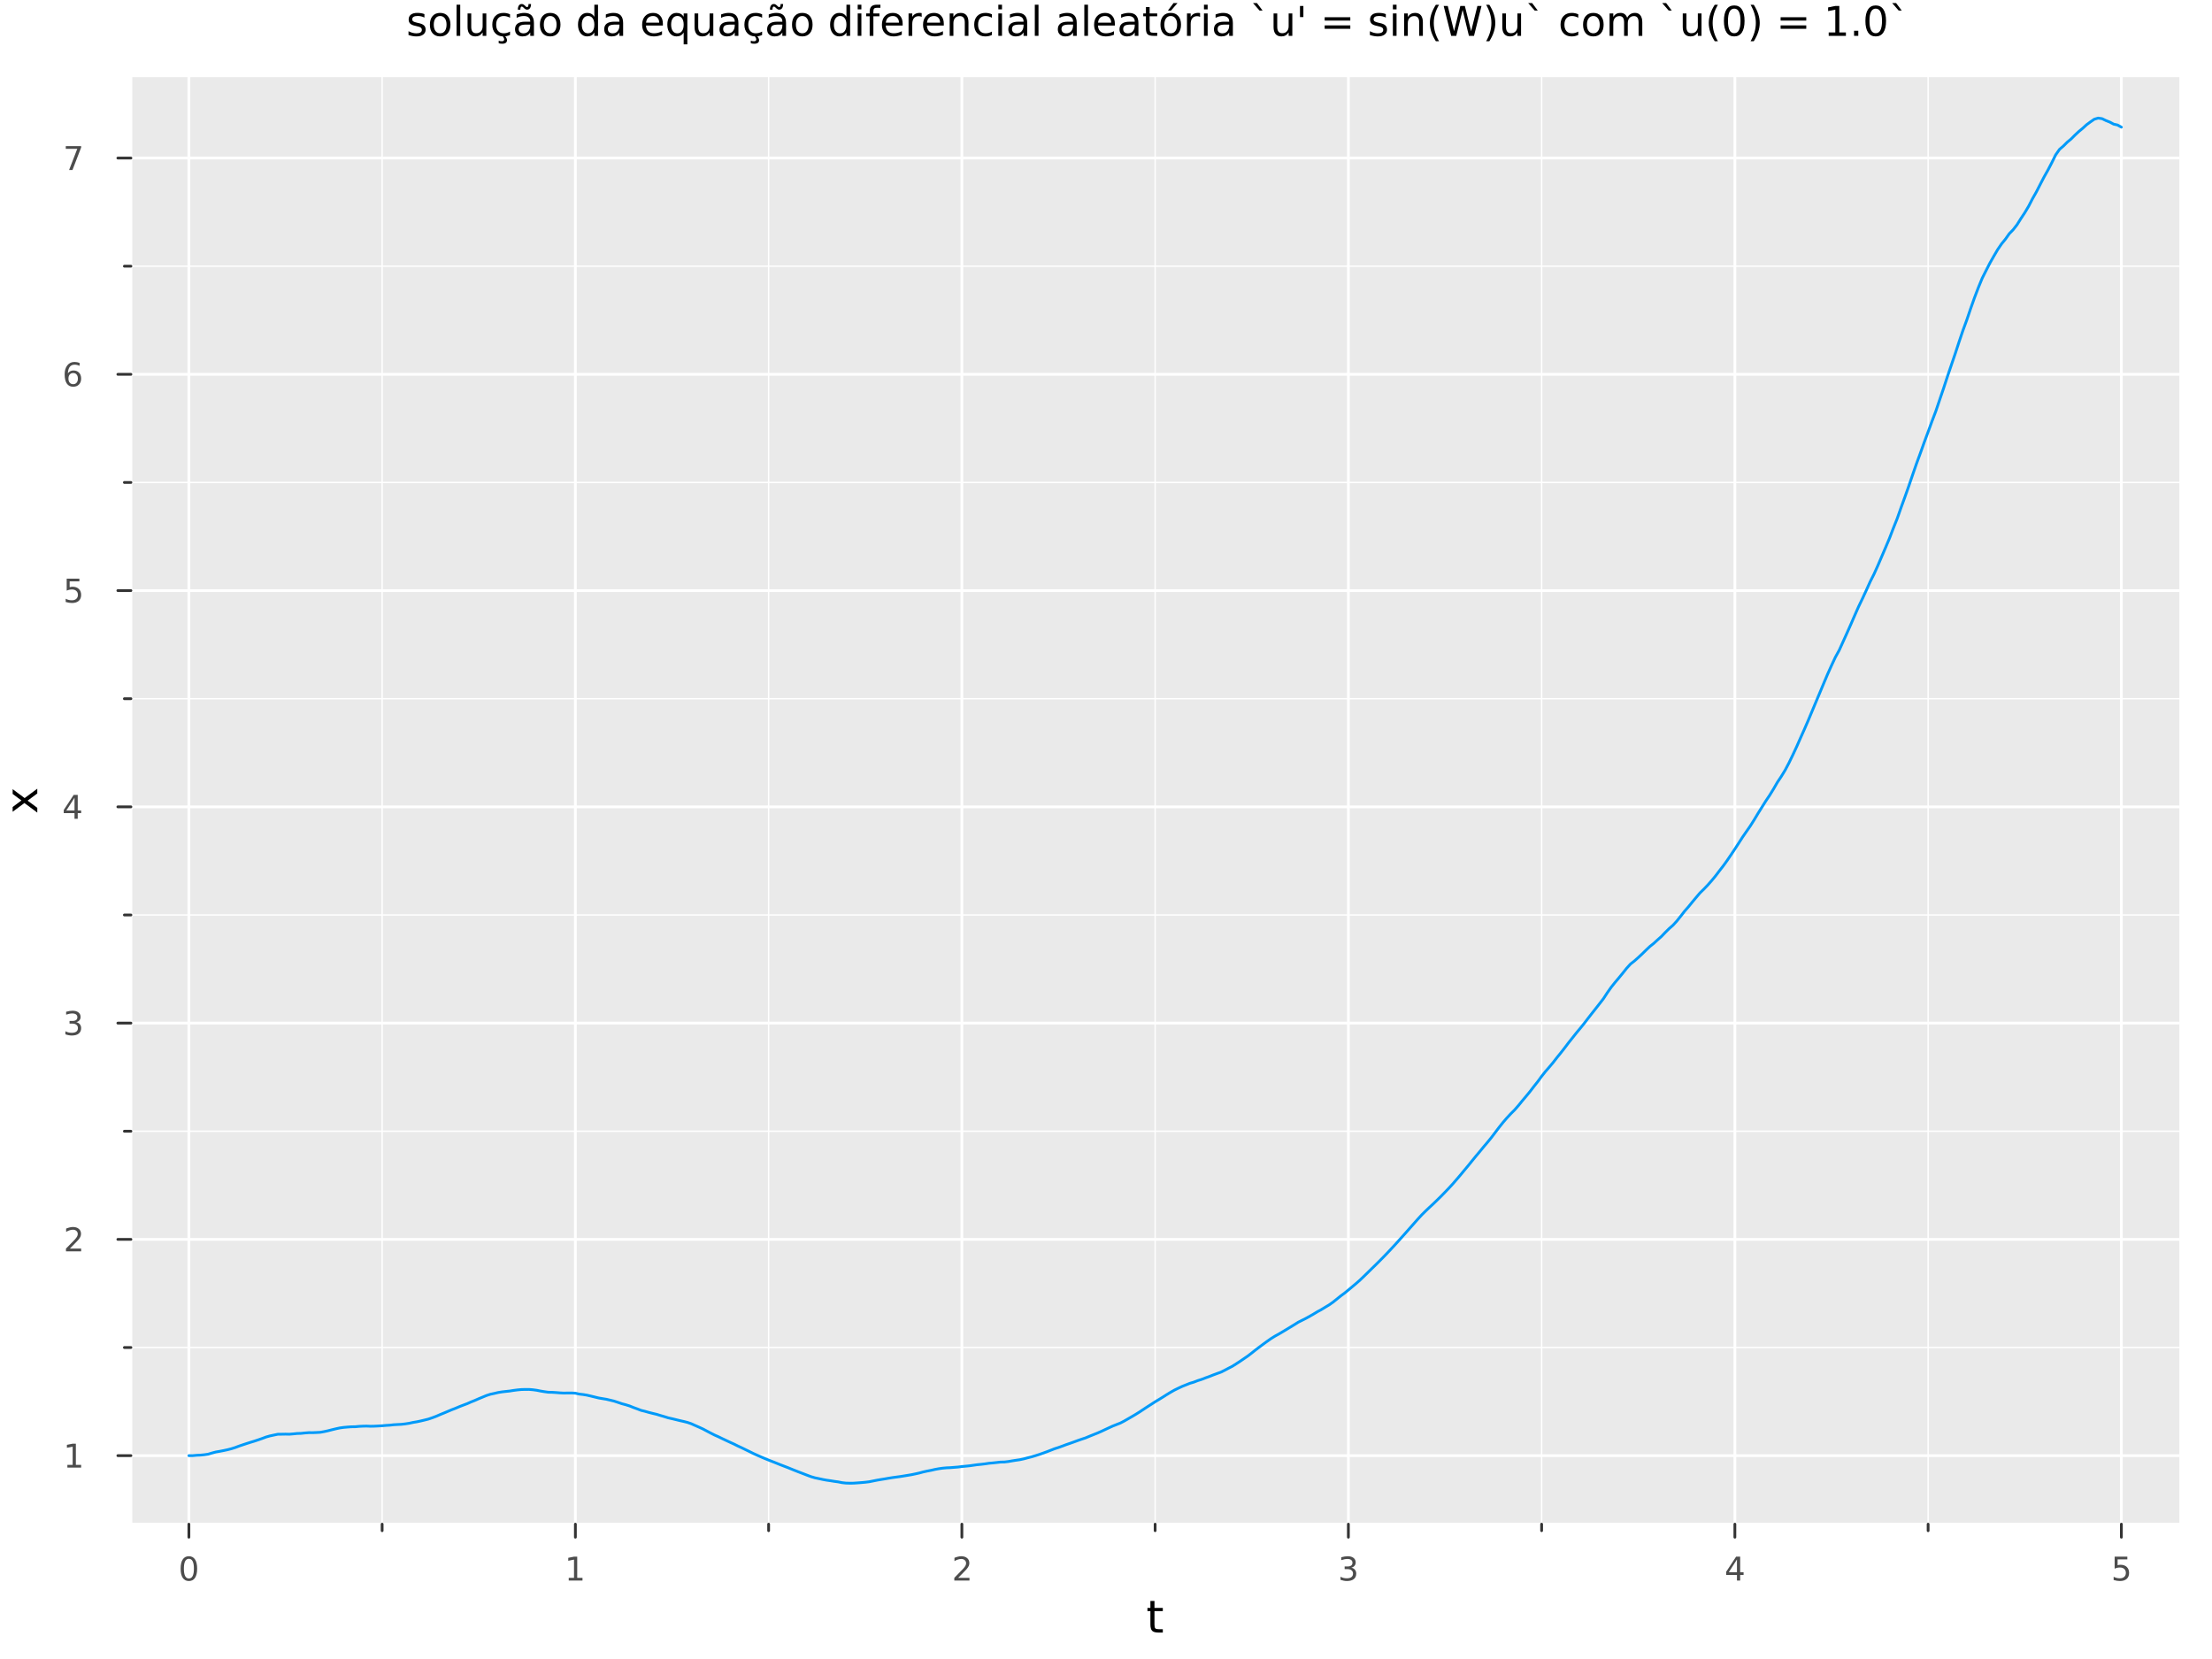 <?xml version="1.0" encoding="utf-8"?>
<svg xmlns="http://www.w3.org/2000/svg" xmlns:xlink="http://www.w3.org/1999/xlink" width="800" height="600" viewBox="0 0 3200 2400">
<rect x="0" y="0" width="3200" height="2400" fill="#808080" stroke="none"/>
<defs>
  <clipPath id="clip880">
    <rect x="0" y="0" width="3200" height="2400"/>
  </clipPath>
</defs>
<path clip-path="url(#clip880)" d="M0 2400 L3200 2400 L3200 0 L0 0  Z" fill="#ffffff" fill-rule="evenodd" fill-opacity="1"/>
<defs>
  <clipPath id="clip881">
    <rect x="640" y="0" width="2241" height="2241"/>
  </clipPath>
</defs>
<path clip-path="url(#clip880)" d="M189.385 2204.92 L3152.76 2204.92 L3152.76 111.592 L189.385 111.592  Z" fill="#eaeaea" fill-rule="evenodd" fill-opacity="1"/>
<defs>
  <clipPath id="clip882">
    <rect x="189" y="111" width="2964" height="2094"/>
  </clipPath>
</defs>
<polyline clip-path="url(#clip882)" style="stroke:#ffffff; stroke-linecap:round; stroke-linejoin:round; stroke-width:2; stroke-opacity:1; fill:none" points="552.817,2204.92 552.817,111.592 "/>
<polyline clip-path="url(#clip882)" style="stroke:#ffffff; stroke-linecap:round; stroke-linejoin:round; stroke-width:2; stroke-opacity:1; fill:none" points="1111.94,2204.92 1111.94,111.592 "/>
<polyline clip-path="url(#clip882)" style="stroke:#ffffff; stroke-linecap:round; stroke-linejoin:round; stroke-width:2; stroke-opacity:1; fill:none" points="1671.07,2204.92 1671.07,111.592 "/>
<polyline clip-path="url(#clip882)" style="stroke:#ffffff; stroke-linecap:round; stroke-linejoin:round; stroke-width:2; stroke-opacity:1; fill:none" points="2230.2,2204.92 2230.2,111.592 "/>
<polyline clip-path="url(#clip882)" style="stroke:#ffffff; stroke-linecap:round; stroke-linejoin:round; stroke-width:2; stroke-opacity:1; fill:none" points="2789.32,2204.92 2789.32,111.592 "/>
<polyline clip-path="url(#clip882)" style="stroke:#ffffff; stroke-linecap:round; stroke-linejoin:round; stroke-width:2; stroke-opacity:1; fill:none" points="189.385,1949.37 3152.76,1949.37 "/>
<polyline clip-path="url(#clip882)" style="stroke:#ffffff; stroke-linecap:round; stroke-linejoin:round; stroke-width:2; stroke-opacity:1; fill:none" points="189.385,1636.51 3152.76,1636.51 "/>
<polyline clip-path="url(#clip882)" style="stroke:#ffffff; stroke-linecap:round; stroke-linejoin:round; stroke-width:2; stroke-opacity:1; fill:none" points="189.385,1323.66 3152.76,1323.66 "/>
<polyline clip-path="url(#clip882)" style="stroke:#ffffff; stroke-linecap:round; stroke-linejoin:round; stroke-width:2; stroke-opacity:1; fill:none" points="189.385,1010.8 3152.76,1010.8 "/>
<polyline clip-path="url(#clip882)" style="stroke:#ffffff; stroke-linecap:round; stroke-linejoin:round; stroke-width:2; stroke-opacity:1; fill:none" points="189.385,697.943 3152.76,697.943 "/>
<polyline clip-path="url(#clip882)" style="stroke:#ffffff; stroke-linecap:round; stroke-linejoin:round; stroke-width:2; stroke-opacity:1; fill:none" points="189.385,385.086 3152.76,385.086 "/>
<polyline clip-path="url(#clip882)" style="stroke:#ffffff; stroke-linecap:round; stroke-linejoin:round; stroke-width:4; stroke-opacity:1; fill:none" points="273.254,2204.92 273.254,111.592 "/>
<polyline clip-path="url(#clip882)" style="stroke:#ffffff; stroke-linecap:round; stroke-linejoin:round; stroke-width:4; stroke-opacity:1; fill:none" points="832.381,2204.92 832.381,111.592 "/>
<polyline clip-path="url(#clip882)" style="stroke:#ffffff; stroke-linecap:round; stroke-linejoin:round; stroke-width:4; stroke-opacity:1; fill:none" points="1391.51,2204.92 1391.51,111.592 "/>
<polyline clip-path="url(#clip882)" style="stroke:#ffffff; stroke-linecap:round; stroke-linejoin:round; stroke-width:4; stroke-opacity:1; fill:none" points="1950.63,2204.92 1950.63,111.592 "/>
<polyline clip-path="url(#clip882)" style="stroke:#ffffff; stroke-linecap:round; stroke-linejoin:round; stroke-width:4; stroke-opacity:1; fill:none" points="2509.76,2204.92 2509.76,111.592 "/>
<polyline clip-path="url(#clip882)" style="stroke:#ffffff; stroke-linecap:round; stroke-linejoin:round; stroke-width:4; stroke-opacity:1; fill:none" points="3068.89,2204.92 3068.89,111.592 "/>
<polyline clip-path="url(#clip882)" style="stroke:#ffffff; stroke-linecap:round; stroke-linejoin:round; stroke-width:4; stroke-opacity:1; fill:none" points="189.385,2105.8 3152.76,2105.8 "/>
<polyline clip-path="url(#clip882)" style="stroke:#ffffff; stroke-linecap:round; stroke-linejoin:round; stroke-width:4; stroke-opacity:1; fill:none" points="189.385,1792.94 3152.76,1792.94 "/>
<polyline clip-path="url(#clip882)" style="stroke:#ffffff; stroke-linecap:round; stroke-linejoin:round; stroke-width:4; stroke-opacity:1; fill:none" points="189.385,1480.08 3152.76,1480.08 "/>
<polyline clip-path="url(#clip882)" style="stroke:#ffffff; stroke-linecap:round; stroke-linejoin:round; stroke-width:4; stroke-opacity:1; fill:none" points="189.385,1167.23 3152.76,1167.23 "/>
<polyline clip-path="url(#clip882)" style="stroke:#ffffff; stroke-linecap:round; stroke-linejoin:round; stroke-width:4; stroke-opacity:1; fill:none" points="189.385,854.372 3152.76,854.372 "/>
<polyline clip-path="url(#clip882)" style="stroke:#ffffff; stroke-linecap:round; stroke-linejoin:round; stroke-width:4; stroke-opacity:1; fill:none" points="189.385,541.515 3152.76,541.515 "/>
<polyline clip-path="url(#clip882)" style="stroke:#ffffff; stroke-linecap:round; stroke-linejoin:round; stroke-width:4; stroke-opacity:1; fill:none" points="189.385,228.658 3152.76,228.658 "/>
<polyline clip-path="url(#clip880)" style="stroke:#ffffff; stroke-linecap:round; stroke-linejoin:round; stroke-width:4; stroke-opacity:1; fill:none" points="189.385,2204.92 3152.76,2204.92 "/>
<polyline clip-path="url(#clip880)" style="stroke:#333333; stroke-linecap:round; stroke-linejoin:round; stroke-width:4; stroke-opacity:1; fill:none" points="273.254,2204.92 273.254,2223.82 "/>
<polyline clip-path="url(#clip880)" style="stroke:#333333; stroke-linecap:round; stroke-linejoin:round; stroke-width:4; stroke-opacity:1; fill:none" points="832.381,2204.92 832.381,2223.82 "/>
<polyline clip-path="url(#clip880)" style="stroke:#333333; stroke-linecap:round; stroke-linejoin:round; stroke-width:4; stroke-opacity:1; fill:none" points="1391.51,2204.92 1391.51,2223.82 "/>
<polyline clip-path="url(#clip880)" style="stroke:#333333; stroke-linecap:round; stroke-linejoin:round; stroke-width:4; stroke-opacity:1; fill:none" points="1950.63,2204.92 1950.63,2223.82 "/>
<polyline clip-path="url(#clip880)" style="stroke:#333333; stroke-linecap:round; stroke-linejoin:round; stroke-width:4; stroke-opacity:1; fill:none" points="2509.76,2204.92 2509.76,2223.82 "/>
<polyline clip-path="url(#clip880)" style="stroke:#333333; stroke-linecap:round; stroke-linejoin:round; stroke-width:4; stroke-opacity:1; fill:none" points="3068.89,2204.92 3068.89,2223.82 "/>
<polyline clip-path="url(#clip880)" style="stroke:#333333; stroke-linecap:round; stroke-linejoin:round; stroke-width:4; stroke-opacity:1; fill:none" points="552.817,2204.92 552.817,2214.37 "/>
<polyline clip-path="url(#clip880)" style="stroke:#333333; stroke-linecap:round; stroke-linejoin:round; stroke-width:4; stroke-opacity:1; fill:none" points="1111.94,2204.92 1111.94,2214.37 "/>
<polyline clip-path="url(#clip880)" style="stroke:#333333; stroke-linecap:round; stroke-linejoin:round; stroke-width:4; stroke-opacity:1; fill:none" points="1671.07,2204.92 1671.07,2214.37 "/>
<polyline clip-path="url(#clip880)" style="stroke:#333333; stroke-linecap:round; stroke-linejoin:round; stroke-width:4; stroke-opacity:1; fill:none" points="2230.2,2204.92 2230.2,2214.37 "/>
<polyline clip-path="url(#clip880)" style="stroke:#333333; stroke-linecap:round; stroke-linejoin:round; stroke-width:4; stroke-opacity:1; fill:none" points="2789.32,2204.92 2789.32,2214.37 "/>
<path clip-path="url(#clip880)" d="M273.254 2255.04 Q269.643 2255.04 267.814 2258.6 Q266.009 2262.14 266.009 2269.27 Q266.009 2276.38 267.814 2279.95 Q269.643 2283.49 273.254 2283.49 Q276.888 2283.49 278.694 2279.95 Q280.523 2276.38 280.523 2269.27 Q280.523 2262.14 278.694 2258.6 Q276.888 2255.04 273.254 2255.04 M273.254 2251.33 Q279.064 2251.33 282.12 2255.94 Q285.199 2260.52 285.199 2269.27 Q285.199 2278 282.12 2282.61 Q279.064 2287.19 273.254 2287.19 Q267.444 2287.19 264.365 2282.61 Q261.31 2278 261.31 2269.27 Q261.31 2260.52 264.365 2255.94 Q267.444 2251.33 273.254 2251.33 Z" fill="#4c4c4c" fill-rule="nonzero" fill-opacity="1" /><path clip-path="url(#clip880)" d="M822.763 2282.58 L830.402 2282.58 L830.402 2256.22 L822.091 2257.89 L822.091 2253.63 L830.355 2251.96 L835.031 2251.96 L835.031 2282.58 L842.67 2282.58 L842.67 2286.52 L822.763 2286.52 L822.763 2282.58 Z" fill="#4c4c4c" fill-rule="nonzero" fill-opacity="1" /><path clip-path="url(#clip880)" d="M1386.16 2282.58 L1402.48 2282.58 L1402.48 2286.52 L1380.54 2286.52 L1380.54 2282.58 Q1383.2 2279.83 1387.78 2275.2 Q1392.39 2270.55 1393.57 2269.21 Q1395.81 2266.68 1396.69 2264.95 Q1397.6 2263.19 1397.6 2261.5 Q1397.6 2258.74 1395.65 2257.01 Q1393.73 2255.27 1390.63 2255.27 Q1388.43 2255.27 1385.97 2256.03 Q1383.54 2256.8 1380.77 2258.35 L1380.77 2253.63 Q1383.59 2252.49 1386.04 2251.91 Q1388.5 2251.33 1390.54 2251.33 Q1395.91 2251.33 1399.1 2254.02 Q1402.29 2256.71 1402.29 2261.2 Q1402.29 2263.33 1401.48 2265.25 Q1400.7 2267.14 1398.59 2269.74 Q1398.01 2270.41 1394.91 2273.63 Q1391.81 2276.82 1386.16 2282.58 Z" fill="#4c4c4c" fill-rule="nonzero" fill-opacity="1" /><path clip-path="url(#clip880)" d="M1954.88 2267.89 Q1958.24 2268.6 1960.11 2270.87 Q1962.01 2273.14 1962.01 2276.47 Q1962.01 2281.59 1958.49 2284.39 Q1954.97 2287.19 1948.49 2287.19 Q1946.32 2287.19 1944 2286.75 Q1941.71 2286.33 1939.26 2285.48 L1939.26 2280.96 Q1941.2 2282.1 1943.52 2282.68 Q1945.83 2283.26 1948.35 2283.26 Q1952.75 2283.26 1955.04 2281.52 Q1957.36 2279.78 1957.36 2276.47 Q1957.36 2273.42 1955.21 2271.71 Q1953.08 2269.97 1949.26 2269.97 L1945.23 2269.97 L1945.23 2266.13 L1949.44 2266.13 Q1952.89 2266.13 1954.72 2264.76 Q1956.55 2263.37 1956.55 2260.78 Q1956.55 2258.12 1954.65 2256.71 Q1952.78 2255.27 1949.26 2255.27 Q1947.34 2255.27 1945.14 2255.69 Q1942.94 2256.1 1940.3 2256.98 L1940.3 2252.82 Q1942.96 2252.08 1945.28 2251.71 Q1947.61 2251.33 1949.67 2251.33 Q1955 2251.33 1958.1 2253.77 Q1961.2 2256.17 1961.2 2260.29 Q1961.2 2263.16 1959.56 2265.15 Q1957.91 2267.12 1954.88 2267.89 Z" fill="#4c4c4c" fill-rule="nonzero" fill-opacity="1" /><path clip-path="url(#clip880)" d="M2512.77 2256.03 L2500.96 2274.48 L2512.77 2274.48 L2512.77 2256.03 M2511.54 2251.96 L2517.42 2251.96 L2517.42 2274.48 L2522.35 2274.48 L2522.35 2278.37 L2517.42 2278.37 L2517.42 2286.52 L2512.77 2286.52 L2512.77 2278.37 L2497.17 2278.37 L2497.17 2273.86 L2511.54 2251.96 Z" fill="#4c4c4c" fill-rule="nonzero" fill-opacity="1" /><path clip-path="url(#clip880)" d="M3059.16 2251.96 L3077.52 2251.96 L3077.52 2255.9 L3063.45 2255.9 L3063.45 2264.37 Q3064.47 2264.02 3065.48 2263.86 Q3066.5 2263.67 3067.52 2263.67 Q3073.31 2263.67 3076.69 2266.84 Q3080.07 2270.02 3080.07 2275.43 Q3080.07 2281.01 3076.6 2284.11 Q3073.12 2287.19 3066.8 2287.19 Q3064.63 2287.19 3062.36 2286.82 Q3060.11 2286.45 3057.71 2285.71 L3057.71 2281.01 Q3059.79 2282.14 3062.01 2282.7 Q3064.23 2283.26 3066.71 2283.26 Q3070.72 2283.26 3073.05 2281.15 Q3075.39 2279.04 3075.39 2275.43 Q3075.39 2271.82 3073.05 2269.71 Q3070.72 2267.61 3066.71 2267.61 Q3064.84 2267.61 3062.96 2268.02 Q3061.11 2268.44 3059.16 2269.32 L3059.16 2251.96 Z" fill="#4c4c4c" fill-rule="nonzero" fill-opacity="1" /><path clip-path="url(#clip880)" d="M1670.13 2316.01 L1670.13 2326.14 L1682.19 2326.14 L1682.19 2330.69 L1670.13 2330.69 L1670.13 2350.04 Q1670.13 2354.4 1671.31 2355.64 Q1672.52 2356.88 1676.18 2356.88 L1682.19 2356.88 L1682.19 2361.78 L1676.18 2361.78 Q1669.4 2361.78 1666.82 2359.27 Q1664.24 2356.72 1664.24 2350.04 L1664.24 2330.69 L1659.95 2330.69 L1659.95 2326.14 L1664.24 2326.14 L1664.24 2316.01 L1670.13 2316.01 Z" fill="#000000" fill-rule="nonzero" fill-opacity="1" /><polyline clip-path="url(#clip880)" style="stroke:#ffffff; stroke-linecap:round; stroke-linejoin:round; stroke-width:4; stroke-opacity:1; fill:none" points="189.385,2204.92 189.385,111.592 "/>
<polyline clip-path="url(#clip880)" style="stroke:#333333; stroke-linecap:round; stroke-linejoin:round; stroke-width:4; stroke-opacity:1; fill:none" points="189.385,2105.8 170.488,2105.8 "/>
<polyline clip-path="url(#clip880)" style="stroke:#333333; stroke-linecap:round; stroke-linejoin:round; stroke-width:4; stroke-opacity:1; fill:none" points="189.385,1792.94 170.488,1792.94 "/>
<polyline clip-path="url(#clip880)" style="stroke:#333333; stroke-linecap:round; stroke-linejoin:round; stroke-width:4; stroke-opacity:1; fill:none" points="189.385,1480.08 170.488,1480.08 "/>
<polyline clip-path="url(#clip880)" style="stroke:#333333; stroke-linecap:round; stroke-linejoin:round; stroke-width:4; stroke-opacity:1; fill:none" points="189.385,1167.23 170.488,1167.23 "/>
<polyline clip-path="url(#clip880)" style="stroke:#333333; stroke-linecap:round; stroke-linejoin:round; stroke-width:4; stroke-opacity:1; fill:none" points="189.385,854.372 170.488,854.372 "/>
<polyline clip-path="url(#clip880)" style="stroke:#333333; stroke-linecap:round; stroke-linejoin:round; stroke-width:4; stroke-opacity:1; fill:none" points="189.385,541.515 170.488,541.515 "/>
<polyline clip-path="url(#clip880)" style="stroke:#333333; stroke-linecap:round; stroke-linejoin:round; stroke-width:4; stroke-opacity:1; fill:none" points="189.385,228.658 170.488,228.658 "/>
<polyline clip-path="url(#clip880)" style="stroke:#333333; stroke-linecap:round; stroke-linejoin:round; stroke-width:4; stroke-opacity:1; fill:none" points="189.385,1949.37 179.936,1949.37 "/>
<polyline clip-path="url(#clip880)" style="stroke:#333333; stroke-linecap:round; stroke-linejoin:round; stroke-width:4; stroke-opacity:1; fill:none" points="189.385,1636.51 179.936,1636.51 "/>
<polyline clip-path="url(#clip880)" style="stroke:#333333; stroke-linecap:round; stroke-linejoin:round; stroke-width:4; stroke-opacity:1; fill:none" points="189.385,1323.66 179.936,1323.66 "/>
<polyline clip-path="url(#clip880)" style="stroke:#333333; stroke-linecap:round; stroke-linejoin:round; stroke-width:4; stroke-opacity:1; fill:none" points="189.385,1010.8 179.936,1010.8 "/>
<polyline clip-path="url(#clip880)" style="stroke:#333333; stroke-linecap:round; stroke-linejoin:round; stroke-width:4; stroke-opacity:1; fill:none" points="189.385,697.943 179.936,697.943 "/>
<polyline clip-path="url(#clip880)" style="stroke:#333333; stroke-linecap:round; stroke-linejoin:round; stroke-width:4; stroke-opacity:1; fill:none" points="189.385,385.086 179.936,385.086 "/>
<path clip-path="url(#clip880)" d="M97.478 2119.14 L105.117 2119.14 L105.117 2092.78 L96.807 2094.44 L96.807 2090.18 L105.07 2088.52 L109.746 2088.52 L109.746 2119.14 L117.385 2119.14 L117.385 2123.08 L97.478 2123.08 L97.478 2119.14 Z" fill="#4c4c4c" fill-rule="nonzero" fill-opacity="1" /><path clip-path="url(#clip880)" d="M101.066 1806.29 L117.385 1806.29 L117.385 1810.22 L95.441 1810.22 L95.441 1806.29 Q98.103 1803.53 102.686 1798.9 Q107.293 1794.25 108.473 1792.91 Q110.719 1790.38 111.598 1788.65 Q112.501 1786.89 112.501 1785.2 Q112.501 1782.44 110.557 1780.71 Q108.635 1778.97 105.533 1778.97 Q103.334 1778.97 100.881 1779.74 Q98.45 1780.5 95.672 1782.05 L95.672 1777.33 Q98.496 1776.19 100.95 1775.62 Q103.404 1775.04 105.441 1775.04 Q110.811 1775.04 114.006 1777.72 Q117.2 1780.41 117.2 1784.9 Q117.2 1787.03 116.39 1788.95 Q115.603 1790.85 113.496 1793.44 Q112.918 1794.11 109.816 1797.33 Q106.714 1800.52 101.066 1806.29 Z" fill="#4c4c4c" fill-rule="nonzero" fill-opacity="1" /><path clip-path="url(#clip880)" d="M110.256 1478.73 Q113.612 1479.45 115.487 1481.72 Q117.385 1483.99 117.385 1487.32 Q117.385 1492.43 113.867 1495.24 Q110.348 1498.04 103.867 1498.04 Q101.691 1498.04 99.376 1497.6 Q97.084 1497.18 94.631 1496.32 L94.631 1491.81 Q96.575 1492.94 98.89 1493.52 Q101.205 1494.1 103.728 1494.1 Q108.126 1494.1 110.418 1492.36 Q112.732 1490.63 112.732 1487.32 Q112.732 1484.26 110.58 1482.55 Q108.45 1480.81 104.631 1480.81 L100.603 1480.81 L100.603 1476.97 L104.816 1476.97 Q108.265 1476.97 110.094 1475.61 Q111.922 1474.22 111.922 1471.62 Q111.922 1468.96 110.024 1467.55 Q108.149 1466.12 104.631 1466.12 Q102.709 1466.12 100.51 1466.53 Q98.311 1466.95 95.672 1467.83 L95.672 1463.66 Q98.334 1462.92 100.649 1462.55 Q102.987 1462.18 105.047 1462.18 Q110.371 1462.18 113.473 1464.61 Q116.575 1467.02 116.575 1471.14 Q116.575 1474.01 114.932 1476 Q113.288 1477.97 110.256 1478.73 Z" fill="#4c4c4c" fill-rule="nonzero" fill-opacity="1" /><path clip-path="url(#clip880)" d="M107.802 1154.02 L95.996 1172.47 L107.802 1172.47 L107.802 1154.02 M106.575 1149.95 L112.455 1149.95 L112.455 1172.47 L117.385 1172.47 L117.385 1176.36 L112.455 1176.36 L112.455 1184.51 L107.802 1184.51 L107.802 1176.36 L92.2 1176.36 L92.2 1171.85 L106.575 1149.95 Z" fill="#4c4c4c" fill-rule="nonzero" fill-opacity="1" /><path clip-path="url(#clip880)" d="M96.483 837.092 L114.839 837.092 L114.839 841.027 L100.765 841.027 L100.765 849.499 Q101.783 849.152 102.802 848.99 Q103.82 848.804 104.839 848.804 Q110.626 848.804 114.006 851.976 Q117.385 855.147 117.385 860.564 Q117.385 866.142 113.913 869.244 Q110.441 872.323 104.121 872.323 Q101.945 872.323 99.677 871.952 Q97.432 871.582 95.024 870.841 L95.024 866.142 Q97.108 867.277 99.33 867.832 Q101.552 868.388 104.029 868.388 Q108.033 868.388 110.371 866.281 Q112.709 864.175 112.709 860.564 Q112.709 856.953 110.371 854.846 Q108.033 852.74 104.029 852.74 Q102.154 852.74 100.279 853.156 Q98.427 853.573 96.483 854.453 L96.483 837.092 Z" fill="#4c4c4c" fill-rule="nonzero" fill-opacity="1" /><path clip-path="url(#clip880)" d="M105.857 539.651 Q102.709 539.651 100.858 541.804 Q99.029 543.957 99.029 547.707 Q99.029 551.434 100.858 553.61 Q102.709 555.762 105.857 555.762 Q109.006 555.762 110.834 553.61 Q112.686 551.434 112.686 547.707 Q112.686 543.957 110.834 541.804 Q109.006 539.651 105.857 539.651 M115.14 524.999 L115.14 529.258 Q113.381 528.425 111.575 527.985 Q109.793 527.545 108.033 527.545 Q103.404 527.545 100.95 530.67 Q98.52 533.795 98.172 540.114 Q99.538 538.1 101.598 537.036 Q103.658 535.948 106.135 535.948 Q111.344 535.948 114.353 539.119 Q117.385 542.267 117.385 547.707 Q117.385 553.031 114.237 556.249 Q111.089 559.466 105.857 559.466 Q99.862 559.466 96.691 554.883 Q93.52 550.276 93.52 541.55 Q93.52 533.355 97.409 528.494 Q101.297 523.61 107.848 523.61 Q109.607 523.61 111.39 523.957 Q113.195 524.304 115.14 524.999 Z" fill="#4c4c4c" fill-rule="nonzero" fill-opacity="1" /><path clip-path="url(#clip880)" d="M95.163 211.378 L117.385 211.378 L117.385 213.369 L104.839 245.938 L99.955 245.938 L111.76 215.313 L95.163 215.313 L95.163 211.378 Z" fill="#4c4c4c" fill-rule="nonzero" fill-opacity="1" /><path clip-path="url(#clip880)" d="M18.296 1141.64 L35.643 1154.53 L53.944 1140.97 L53.944 1147.88 L39.94 1158.26 L53.944 1168.63 L53.944 1175.54 L35.293 1161.69 L18.296 1174.36 L18.296 1167.45 L30.996 1158 L18.296 1148.55 L18.296 1141.64 Z" fill="#000000" fill-rule="nonzero" fill-opacity="1" /><path clip-path="url(#clip880)" d="M614.002 20.388 L614.002 25.422 Q611.745 24.265 609.314 23.686 Q606.884 23.108 604.279 23.108 Q600.315 23.108 598.319 24.323 Q596.351 25.538 596.351 27.969 Q596.351 29.82 597.769 30.891 Q599.187 31.933 603.469 32.888 L605.292 33.293 Q610.963 34.508 613.336 36.736 Q615.738 38.935 615.738 42.899 Q615.738 47.413 612.15 50.046 Q608.591 52.679 602.341 52.679 Q599.737 52.679 596.901 52.158 Q594.094 51.666 590.969 50.654 L590.969 45.156 Q593.921 46.69 596.785 47.471 Q599.65 48.223 602.456 48.223 Q606.218 48.223 608.243 46.95 Q610.269 45.648 610.269 43.304 Q610.269 41.134 608.793 39.977 Q607.347 38.819 602.399 37.749 L600.547 37.315 Q595.599 36.273 593.4 34.132 Q591.201 31.962 591.201 28.2 Q591.201 23.628 594.441 21.14 Q597.682 18.651 603.643 18.651 Q606.594 18.651 609.198 19.085 Q611.803 19.52 614.002 20.388 Z" fill="#000000" fill-rule="nonzero" fill-opacity="1" /><path clip-path="url(#clip880)" d="M636.773 23.165 Q632.491 23.165 630.003 26.522 Q627.514 29.849 627.514 35.665 Q627.514 41.481 629.974 44.838 Q632.462 48.165 636.773 48.165 Q641.027 48.165 643.515 44.809 Q646.004 41.452 646.004 35.665 Q646.004 29.907 643.515 26.551 Q641.027 23.165 636.773 23.165 M636.773 18.651 Q643.718 18.651 647.682 23.165 Q651.646 27.679 651.646 35.665 Q651.646 43.623 647.682 48.165 Q643.718 52.679 636.773 52.679 Q629.8 52.679 625.836 48.165 Q621.901 43.623 621.901 35.665 Q621.901 27.679 625.836 23.165 Q629.8 18.651 636.773 18.651 Z" fill="#000000" fill-rule="nonzero" fill-opacity="1" /><path clip-path="url(#clip880)" d="M660.471 6.817 L665.795 6.817 L665.795 51.84 L660.471 51.84 L660.471 6.817 Z" fill="#000000" fill-rule="nonzero" fill-opacity="1" /><path clip-path="url(#clip880)" d="M676.385 39.051 L676.385 19.433 L681.71 19.433 L681.71 38.848 Q681.71 43.449 683.504 45.764 Q685.297 48.05 688.885 48.05 Q693.197 48.05 695.685 45.301 Q698.203 42.552 698.203 37.806 L698.203 19.433 L703.527 19.433 L703.527 51.84 L698.203 51.84 L698.203 46.863 Q696.264 49.815 693.689 51.261 Q691.142 52.679 687.757 52.679 Q682.172 52.679 679.279 49.207 Q676.385 45.735 676.385 39.051 M689.782 18.651 L689.782 18.651 Z" fill="#000000" fill-rule="nonzero" fill-opacity="1" /><path clip-path="url(#clip880)" d="M737.815 20.677 L737.815 25.654 Q735.558 24.41 733.272 23.802 Q731.015 23.165 728.7 23.165 Q723.521 23.165 720.656 26.464 Q717.792 29.734 717.792 35.665 Q717.792 41.597 720.656 44.896 Q723.521 48.165 728.7 48.165 Q731.015 48.165 733.272 47.558 Q735.558 46.921 737.815 45.677 L737.815 50.596 Q735.587 51.638 733.185 52.158 Q730.812 52.679 728.121 52.679 Q720.801 52.679 716.489 48.078 Q712.178 43.478 712.178 35.665 Q712.178 27.737 716.518 23.194 Q720.888 18.651 728.469 18.651 Q730.928 18.651 733.272 19.172 Q735.615 19.664 737.815 20.677 M730.291 51.84 Q731.883 53.634 732.664 55.139 Q733.445 56.672 733.445 58.061 Q733.445 60.636 731.709 61.938 Q729.973 63.269 726.559 63.269 Q725.228 63.269 723.955 63.096 Q722.71 62.922 721.466 62.575 L721.466 58.784 Q722.45 59.276 723.521 59.479 Q724.591 59.71 725.951 59.71 Q727.658 59.71 728.526 59.016 Q729.394 58.321 729.394 56.99 Q729.394 56.122 728.758 54.849 Q728.15 53.605 726.848 51.84 L730.291 51.84 Z" fill="#000000" fill-rule="nonzero" fill-opacity="1" /><path clip-path="url(#clip880)" d="M761.802 35.55 Q755.349 35.55 752.861 37.025 Q750.372 38.501 750.372 42.06 Q750.372 44.896 752.224 46.574 Q754.105 48.223 757.317 48.223 Q761.744 48.223 764.406 45.098 Q767.097 41.944 767.097 36.736 L767.097 35.55 L761.802 35.55 M772.421 33.35 L772.421 51.84 L767.097 51.84 L767.097 46.921 Q765.274 49.872 762.554 51.29 Q759.834 52.679 755.899 52.679 Q750.922 52.679 747.971 49.901 Q745.048 47.095 745.048 42.407 Q745.048 36.938 748.694 34.161 Q752.369 31.383 759.632 31.383 L767.097 31.383 L767.097 30.862 Q767.097 27.187 764.666 25.191 Q762.265 23.165 757.895 23.165 Q755.118 23.165 752.485 23.831 Q749.852 24.496 747.421 25.827 L747.421 20.909 Q750.343 19.78 753.092 19.23 Q755.841 18.651 758.445 18.651 Q765.476 18.651 768.949 22.297 Q772.421 25.943 772.421 33.35 M758.561 12.199 L756.912 10.608 Q756.275 10.029 755.783 9.768 Q755.32 9.479 754.944 9.479 Q753.845 9.479 753.324 10.55 Q752.803 11.591 752.745 13.964 L749.128 13.964 Q749.186 10.058 750.662 7.946 Q752.137 5.804 754.77 5.804 Q755.87 5.804 756.796 6.209 Q757.722 6.615 758.792 7.569 L760.442 9.161 Q761.078 9.74 761.541 10.029 Q762.033 10.289 762.409 10.289 Q763.509 10.289 764.03 9.248 Q764.551 8.177 764.608 5.804 L768.225 5.804 Q768.167 9.711 766.692 11.852 Q765.216 13.964 762.583 13.964 Q761.483 13.964 760.557 13.559 Q759.632 13.154 758.561 12.199 Z" fill="#000000" fill-rule="nonzero" fill-opacity="1" /><path clip-path="url(#clip880)" d="M795.945 23.165 Q791.663 23.165 789.174 26.522 Q786.686 29.849 786.686 35.665 Q786.686 41.481 789.145 44.838 Q791.634 48.165 795.945 48.165 Q800.198 48.165 802.687 44.809 Q805.175 41.452 805.175 35.665 Q805.175 29.907 802.687 26.551 Q800.198 23.165 795.945 23.165 M795.945 18.651 Q802.889 18.651 806.854 23.165 Q810.818 27.679 810.818 35.665 Q810.818 43.623 806.854 48.165 Q802.889 52.679 795.945 52.679 Q788.972 52.679 785.008 48.165 Q781.072 43.623 781.072 35.665 Q781.072 27.679 785.008 23.165 Q788.972 18.651 795.945 18.651 Z" fill="#000000" fill-rule="nonzero" fill-opacity="1" /><path clip-path="url(#clip880)" d="M859.805 24.352 L859.805 6.817 L865.129 6.817 L865.129 51.84 L859.805 51.84 L859.805 46.979 Q858.126 49.872 855.551 51.29 Q853.005 52.679 849.417 52.679 Q843.543 52.679 839.839 47.992 Q836.165 43.304 836.165 35.665 Q836.165 28.026 839.839 23.339 Q843.543 18.651 849.417 18.651 Q853.005 18.651 855.551 20.069 Q858.126 21.458 859.805 24.352 M841.662 35.665 Q841.662 41.539 844.064 44.896 Q846.495 48.223 850.719 48.223 Q854.944 48.223 857.374 44.896 Q859.805 41.539 859.805 35.665 Q859.805 29.791 857.374 26.464 Q854.944 23.108 850.719 23.108 Q846.495 23.108 844.064 26.464 Q841.662 29.791 841.662 35.665 Z" fill="#000000" fill-rule="nonzero" fill-opacity="1" /><path clip-path="url(#clip880)" d="M890.823 35.55 Q884.37 35.55 881.882 37.025 Q879.394 38.501 879.394 42.06 Q879.394 44.896 881.246 46.574 Q883.126 48.223 886.338 48.223 Q890.765 48.223 893.427 45.098 Q896.118 41.944 896.118 36.736 L896.118 35.55 L890.823 35.55 M901.442 33.35 L901.442 51.84 L896.118 51.84 L896.118 46.921 Q894.295 49.872 891.575 51.29 Q888.855 52.679 884.92 52.679 Q879.943 52.679 876.992 49.901 Q874.07 47.095 874.07 42.407 Q874.07 36.938 877.715 34.161 Q881.39 31.383 888.653 31.383 L896.118 31.383 L896.118 30.862 Q896.118 27.187 893.688 25.191 Q891.286 23.165 886.917 23.165 Q884.139 23.165 881.506 23.831 Q878.873 24.496 876.442 25.827 L876.442 20.909 Q879.365 19.78 882.114 19.23 Q884.862 18.651 887.467 18.651 Q894.498 18.651 897.97 22.297 Q901.442 25.943 901.442 33.35 Z" fill="#000000" fill-rule="nonzero" fill-opacity="1" /><path clip-path="url(#clip880)" d="M958.965 34.305 L958.965 36.91 L934.486 36.91 Q934.833 42.407 937.785 45.301 Q940.765 48.165 946.06 48.165 Q949.127 48.165 951.992 47.413 Q954.885 46.661 957.721 45.156 L957.721 50.191 Q954.856 51.406 951.847 52.042 Q948.838 52.679 945.742 52.679 Q937.987 52.679 933.444 48.165 Q928.93 43.651 928.93 35.955 Q928.93 27.997 933.213 23.339 Q937.524 18.651 944.816 18.651 Q951.355 18.651 955.146 22.876 Q958.965 27.072 958.965 34.305 M953.641 32.743 Q953.583 28.374 951.181 25.77 Q948.809 23.165 944.874 23.165 Q940.418 23.165 937.727 25.683 Q935.065 28.2 934.66 32.772 L953.641 32.743 Z" fill="#000000" fill-rule="nonzero" fill-opacity="1" /><path clip-path="url(#clip880)" d="M970.886 35.665 Q970.886 41.539 973.288 44.896 Q975.718 48.223 979.943 48.223 Q984.167 48.223 986.598 44.896 Q989.028 41.539 989.028 35.665 Q989.028 29.791 986.598 26.464 Q984.167 23.108 979.943 23.108 Q975.718 23.108 973.288 26.464 Q970.886 29.791 970.886 35.665 M989.028 46.979 Q987.35 49.872 984.775 51.29 Q982.229 52.679 978.641 52.679 Q972.767 52.679 969.063 47.992 Q965.389 43.304 965.389 35.665 Q965.389 28.026 969.063 23.339 Q972.767 18.651 978.641 18.651 Q982.229 18.651 984.775 20.069 Q987.35 21.458 989.028 24.352 L989.028 19.433 L994.353 19.433 L994.353 64.166 L989.028 64.166 L989.028 46.979 Z" fill="#000000" fill-rule="nonzero" fill-opacity="1" /><path clip-path="url(#clip880)" d="M1004.77 39.051 L1004.77 19.433 L1010.09 19.433 L1010.09 38.848 Q1010.09 43.449 1011.89 45.764 Q1013.68 48.05 1017.27 48.05 Q1021.58 48.05 1024.07 45.301 Q1026.59 42.552 1026.59 37.806 L1026.59 19.433 L1031.91 19.433 L1031.91 51.84 L1026.59 51.84 L1026.59 46.863 Q1024.65 49.815 1022.07 51.261 Q1019.53 52.679 1016.14 52.679 Q1010.56 52.679 1007.66 49.207 Q1004.77 45.735 1004.77 39.051 M1018.17 18.651 L1018.17 18.651 Z" fill="#000000" fill-rule="nonzero" fill-opacity="1" /><path clip-path="url(#clip880)" d="M1057.6 35.55 Q1051.15 35.55 1048.66 37.025 Q1046.18 38.501 1046.18 42.06 Q1046.18 44.896 1048.03 46.574 Q1049.91 48.223 1053.12 48.223 Q1057.55 48.223 1060.21 45.098 Q1062.9 41.944 1062.9 36.736 L1062.9 35.55 L1057.6 35.55 M1068.22 33.35 L1068.22 51.84 L1062.9 51.84 L1062.9 46.921 Q1061.08 49.872 1058.36 51.29 Q1055.64 52.679 1051.7 52.679 Q1046.72 52.679 1043.77 49.901 Q1040.85 47.095 1040.85 42.407 Q1040.85 36.938 1044.5 34.161 Q1048.17 31.383 1055.43 31.383 L1062.9 31.383 L1062.9 30.862 Q1062.9 27.187 1060.47 25.191 Q1058.07 23.165 1053.7 23.165 Q1050.92 23.165 1048.29 23.831 Q1045.65 24.496 1043.22 25.827 L1043.22 20.909 Q1046.15 19.78 1048.9 19.23 Q1051.64 18.651 1054.25 18.651 Q1061.28 18.651 1064.75 22.297 Q1068.22 25.943 1068.22 33.35 Z" fill="#000000" fill-rule="nonzero" fill-opacity="1" /><path clip-path="url(#clip880)" d="M1102.51 20.677 L1102.51 25.654 Q1100.25 24.41 1097.97 23.802 Q1095.71 23.165 1093.4 23.165 Q1088.22 23.165 1085.35 26.464 Q1082.49 29.734 1082.49 35.665 Q1082.49 41.597 1085.35 44.896 Q1088.22 48.165 1093.4 48.165 Q1095.71 48.165 1097.97 47.558 Q1100.25 46.921 1102.51 45.677 L1102.51 50.596 Q1100.28 51.638 1097.88 52.158 Q1095.51 52.679 1092.82 52.679 Q1085.5 52.679 1081.19 48.078 Q1076.88 43.478 1076.88 35.665 Q1076.88 27.737 1081.22 23.194 Q1085.58 18.651 1093.17 18.651 Q1095.63 18.651 1097.97 19.172 Q1100.31 19.664 1102.51 20.677 M1094.99 51.84 Q1096.58 53.634 1097.36 55.139 Q1098.14 56.672 1098.14 58.061 Q1098.14 60.636 1096.41 61.938 Q1094.67 63.269 1091.26 63.269 Q1089.92 63.269 1088.65 63.096 Q1087.41 62.922 1086.16 62.575 L1086.16 58.784 Q1087.15 59.276 1088.22 59.479 Q1089.29 59.71 1090.65 59.71 Q1092.36 59.71 1093.22 59.016 Q1094.09 58.321 1094.09 56.99 Q1094.09 56.122 1093.46 54.849 Q1092.85 53.605 1091.55 51.84 L1094.99 51.84 Z" fill="#000000" fill-rule="nonzero" fill-opacity="1" /><path clip-path="url(#clip880)" d="M1126.5 35.55 Q1120.05 35.55 1117.56 37.025 Q1115.07 38.501 1115.07 42.06 Q1115.07 44.896 1116.92 46.574 Q1118.8 48.223 1122.01 48.223 Q1126.44 48.223 1129.1 45.098 Q1131.79 41.944 1131.79 36.736 L1131.79 35.55 L1126.5 35.55 M1137.12 33.35 L1137.12 51.84 L1131.79 51.84 L1131.79 46.921 Q1129.97 49.872 1127.25 51.29 Q1124.53 52.679 1120.6 52.679 Q1115.62 52.679 1112.67 49.901 Q1109.75 47.095 1109.75 42.407 Q1109.75 36.938 1113.39 34.161 Q1117.07 31.383 1124.33 31.383 L1131.79 31.383 L1131.79 30.862 Q1131.79 27.187 1129.36 25.191 Q1126.96 23.165 1122.59 23.165 Q1119.81 23.165 1117.18 23.831 Q1114.55 24.496 1112.12 25.827 L1112.12 20.909 Q1115.04 19.78 1117.79 19.23 Q1120.54 18.651 1123.14 18.651 Q1130.17 18.651 1133.65 22.297 Q1137.12 25.943 1137.12 33.35 M1123.26 12.199 L1121.61 10.608 Q1120.97 10.029 1120.48 9.768 Q1120.02 9.479 1119.64 9.479 Q1118.54 9.479 1118.02 10.55 Q1117.5 11.591 1117.44 13.964 L1113.83 13.964 Q1113.88 10.058 1115.36 7.946 Q1116.83 5.804 1119.47 5.804 Q1120.57 5.804 1121.49 6.209 Q1122.42 6.615 1123.49 7.569 L1125.14 9.161 Q1125.78 9.74 1126.24 10.029 Q1126.73 10.289 1127.11 10.289 Q1128.21 10.289 1128.73 9.248 Q1129.25 8.177 1129.31 5.804 L1132.92 5.804 Q1132.86 9.711 1131.39 11.852 Q1129.91 13.964 1127.28 13.964 Q1126.18 13.964 1125.25 13.559 Q1124.33 13.154 1123.26 12.199 Z" fill="#000000" fill-rule="nonzero" fill-opacity="1" /><path clip-path="url(#clip880)" d="M1160.64 23.165 Q1156.36 23.165 1153.87 26.522 Q1151.38 29.849 1151.38 35.665 Q1151.38 41.481 1153.84 44.838 Q1156.33 48.165 1160.64 48.165 Q1164.9 48.165 1167.38 44.809 Q1169.87 41.452 1169.87 35.665 Q1169.87 29.907 1167.38 26.551 Q1164.9 23.165 1160.64 23.165 M1160.64 18.651 Q1167.59 18.651 1171.55 23.165 Q1175.51 27.679 1175.51 35.665 Q1175.51 43.623 1171.55 48.165 Q1167.59 52.679 1160.64 52.679 Q1153.67 52.679 1149.7 48.165 Q1145.77 43.623 1145.77 35.665 Q1145.77 27.679 1149.7 23.165 Q1153.67 18.651 1160.64 18.651 Z" fill="#000000" fill-rule="nonzero" fill-opacity="1" /><path clip-path="url(#clip880)" d="M1224.5 24.352 L1224.5 6.817 L1229.83 6.817 L1229.83 51.84 L1224.5 51.84 L1224.5 46.979 Q1222.82 49.872 1220.25 51.29 Q1217.7 52.679 1214.11 52.679 Q1208.24 52.679 1204.54 47.992 Q1200.86 43.304 1200.86 35.665 Q1200.86 28.026 1204.54 23.339 Q1208.24 18.651 1214.11 18.651 Q1217.7 18.651 1220.25 20.069 Q1222.82 21.458 1224.5 24.352 M1206.36 35.665 Q1206.36 41.539 1208.76 44.896 Q1211.19 48.223 1215.42 48.223 Q1219.64 48.223 1222.07 44.896 Q1224.5 41.539 1224.5 35.665 Q1224.5 29.791 1222.07 26.464 Q1219.64 23.108 1215.42 23.108 Q1211.19 23.108 1208.76 26.464 Q1206.36 29.791 1206.36 35.665 Z" fill="#000000" fill-rule="nonzero" fill-opacity="1" /><path clip-path="url(#clip880)" d="M1240.79 19.433 L1246.12 19.433 L1246.12 51.84 L1240.79 51.84 L1240.79 19.433 M1240.79 6.817 L1246.12 6.817 L1246.12 13.559 L1240.79 13.559 L1240.79 6.817 Z" fill="#000000" fill-rule="nonzero" fill-opacity="1" /><path clip-path="url(#clip880)" d="M1273.66 6.817 L1273.66 11.244 L1268.57 11.244 Q1265.71 11.244 1264.58 12.402 Q1263.48 13.559 1263.48 16.568 L1263.48 19.433 L1272.24 19.433 L1272.24 23.57 L1263.48 23.57 L1263.48 51.84 L1258.12 51.84 L1258.12 23.57 L1253.03 23.57 L1253.03 19.433 L1258.12 19.433 L1258.12 17.176 Q1258.12 11.765 1260.64 9.306 Q1263.16 6.817 1268.63 6.817 L1273.66 6.817 Z" fill="#000000" fill-rule="nonzero" fill-opacity="1" /><path clip-path="url(#clip880)" d="M1305.84 34.305 L1305.84 36.91 L1281.36 36.91 Q1281.71 42.407 1284.66 45.301 Q1287.64 48.165 1292.93 48.165 Q1296 48.165 1298.86 47.413 Q1301.76 46.661 1304.59 45.156 L1304.59 50.191 Q1301.73 51.406 1298.72 52.042 Q1295.71 52.679 1292.61 52.679 Q1284.86 52.679 1280.32 48.165 Q1275.8 43.651 1275.8 35.955 Q1275.8 27.997 1280.09 23.339 Q1284.4 18.651 1291.69 18.651 Q1298.23 18.651 1302.02 22.876 Q1305.84 27.072 1305.84 34.305 M1300.51 32.743 Q1300.46 28.374 1298.05 25.77 Q1295.68 23.165 1291.75 23.165 Q1287.29 23.165 1284.6 25.683 Q1281.94 28.2 1281.53 32.772 L1300.51 32.743 Z" fill="#000000" fill-rule="nonzero" fill-opacity="1" /><path clip-path="url(#clip880)" d="M1333.36 24.41 Q1332.46 23.889 1331.39 23.657 Q1330.35 23.397 1329.07 23.397 Q1324.56 23.397 1322.13 26.348 Q1319.73 29.271 1319.73 34.768 L1319.73 51.84 L1314.37 51.84 L1314.37 19.433 L1319.73 19.433 L1319.73 24.468 Q1321.41 21.516 1324.1 20.098 Q1326.79 18.651 1330.64 18.651 Q1331.19 18.651 1331.85 18.738 Q1332.52 18.796 1333.33 18.941 L1333.36 24.41 Z" fill="#000000" fill-rule="nonzero" fill-opacity="1" /><path clip-path="url(#clip880)" d="M1365.36 34.305 L1365.36 36.91 L1340.88 36.91 Q1341.23 42.407 1344.18 45.301 Q1347.16 48.165 1352.45 48.165 Q1355.52 48.165 1358.38 47.413 Q1361.28 46.661 1364.11 45.156 L1364.11 50.191 Q1361.25 51.406 1358.24 52.042 Q1355.23 52.679 1352.13 52.679 Q1344.38 52.679 1339.84 48.165 Q1335.32 43.651 1335.32 35.955 Q1335.32 27.997 1339.61 23.339 Q1343.92 18.651 1351.21 18.651 Q1357.75 18.651 1361.54 22.876 Q1365.36 27.072 1365.36 34.305 M1360.03 32.743 Q1359.98 28.374 1357.57 25.77 Q1355.2 23.165 1351.27 23.165 Q1346.81 23.165 1344.12 25.683 Q1341.46 28.2 1341.05 32.772 L1360.03 32.743 Z" fill="#000000" fill-rule="nonzero" fill-opacity="1" /><path clip-path="url(#clip880)" d="M1401.03 32.28 L1401.03 51.84 L1395.71 51.84 L1395.71 32.453 Q1395.71 27.853 1393.92 25.567 Q1392.12 23.281 1388.53 23.281 Q1384.22 23.281 1381.73 26.03 Q1379.25 28.779 1379.25 33.524 L1379.25 51.84 L1373.89 51.84 L1373.89 19.433 L1379.25 19.433 L1379.25 24.468 Q1381.16 21.545 1383.73 20.098 Q1386.34 18.651 1389.72 18.651 Q1395.31 18.651 1398.17 22.124 Q1401.03 25.567 1401.03 32.28 Z" fill="#000000" fill-rule="nonzero" fill-opacity="1" /><path clip-path="url(#clip880)" d="M1434.98 20.677 L1434.98 25.654 Q1432.72 24.41 1430.43 23.802 Q1428.18 23.165 1425.86 23.165 Q1420.68 23.165 1417.82 26.464 Q1414.95 29.734 1414.95 35.665 Q1414.95 41.597 1417.82 44.896 Q1420.68 48.165 1425.86 48.165 Q1428.18 48.165 1430.43 47.558 Q1432.72 46.921 1434.98 45.677 L1434.98 50.596 Q1432.75 51.638 1430.35 52.158 Q1427.97 52.679 1425.28 52.679 Q1417.96 52.679 1413.65 48.078 Q1409.34 43.478 1409.34 35.665 Q1409.34 27.737 1413.68 23.194 Q1418.05 18.651 1425.63 18.651 Q1428.09 18.651 1430.43 19.172 Q1432.78 19.664 1434.98 20.677 Z" fill="#000000" fill-rule="nonzero" fill-opacity="1" /><path clip-path="url(#clip880)" d="M1444.23 19.433 L1449.56 19.433 L1449.56 51.84 L1444.23 51.84 L1444.23 19.433 M1444.23 6.817 L1449.56 6.817 L1449.56 13.559 L1444.23 13.559 L1444.23 6.817 Z" fill="#000000" fill-rule="nonzero" fill-opacity="1" /><path clip-path="url(#clip880)" d="M1475.43 35.55 Q1468.97 35.55 1466.49 37.025 Q1464 38.501 1464 42.06 Q1464 44.896 1465.85 46.574 Q1467.73 48.223 1470.94 48.223 Q1475.37 48.223 1478.03 45.098 Q1480.72 41.944 1480.72 36.736 L1480.72 35.55 L1475.43 35.55 M1486.05 33.35 L1486.05 51.84 L1480.72 51.84 L1480.72 46.921 Q1478.9 49.872 1476.18 51.29 Q1473.46 52.679 1469.52 52.679 Q1464.55 52.679 1461.6 49.901 Q1458.67 47.095 1458.67 42.407 Q1458.67 36.938 1462.32 34.161 Q1465.99 31.383 1473.26 31.383 L1480.72 31.383 L1480.72 30.862 Q1480.72 27.187 1478.29 25.191 Q1475.89 23.165 1471.52 23.165 Q1468.74 23.165 1466.11 23.831 Q1463.48 24.496 1461.05 25.827 L1461.05 20.909 Q1463.97 19.78 1466.72 19.23 Q1469.47 18.651 1472.07 18.651 Q1479.1 18.651 1482.57 22.297 Q1486.05 25.943 1486.05 33.35 Z" fill="#000000" fill-rule="nonzero" fill-opacity="1" /><path clip-path="url(#clip880)" d="M1497.01 6.817 L1502.34 6.817 L1502.34 51.84 L1497.01 51.84 L1497.01 6.817 Z" fill="#000000" fill-rule="nonzero" fill-opacity="1" /><path clip-path="url(#clip880)" d="M1547.04 35.55 Q1540.59 35.55 1538.1 37.025 Q1535.61 38.501 1535.61 42.06 Q1535.61 44.896 1537.46 46.574 Q1539.34 48.223 1542.56 48.223 Q1546.98 48.223 1549.64 45.098 Q1552.34 41.944 1552.34 36.736 L1552.34 35.55 L1547.04 35.55 M1557.66 33.35 L1557.66 51.84 L1552.34 51.84 L1552.34 46.921 Q1550.51 49.872 1547.79 51.29 Q1545.07 52.679 1541.14 52.679 Q1536.16 52.679 1533.21 49.901 Q1530.29 47.095 1530.29 42.407 Q1530.29 36.938 1533.93 34.161 Q1537.61 31.383 1544.87 31.383 L1552.34 31.383 L1552.34 30.862 Q1552.34 27.187 1549.91 25.191 Q1547.5 23.165 1543.13 23.165 Q1540.36 23.165 1537.72 23.831 Q1535.09 24.496 1532.66 25.827 L1532.66 20.909 Q1535.58 19.78 1538.33 19.23 Q1541.08 18.651 1543.68 18.651 Q1550.72 18.651 1554.19 22.297 Q1557.66 25.943 1557.66 33.35 Z" fill="#000000" fill-rule="nonzero" fill-opacity="1" /><path clip-path="url(#clip880)" d="M1568.63 6.817 L1573.95 6.817 L1573.95 51.84 L1568.63 51.84 L1568.63 6.817 Z" fill="#000000" fill-rule="nonzero" fill-opacity="1" /><path clip-path="url(#clip880)" d="M1612.81 34.305 L1612.81 36.91 L1588.33 36.91 Q1588.68 42.407 1591.63 45.301 Q1594.61 48.165 1599.9 48.165 Q1602.97 48.165 1605.84 47.413 Q1608.73 46.661 1611.57 45.156 L1611.57 50.191 Q1608.7 51.406 1605.69 52.042 Q1602.68 52.679 1599.59 52.679 Q1591.83 52.679 1587.29 48.165 Q1582.78 43.651 1582.78 35.955 Q1582.78 27.997 1587.06 23.339 Q1591.37 18.651 1598.66 18.651 Q1605.2 18.651 1608.99 22.876 Q1612.81 27.072 1612.81 34.305 M1607.49 32.743 Q1607.43 28.374 1605.03 25.77 Q1602.65 23.165 1598.72 23.165 Q1594.26 23.165 1591.57 25.683 Q1588.91 28.2 1588.5 32.772 L1607.49 32.743 Z" fill="#000000" fill-rule="nonzero" fill-opacity="1" /><path clip-path="url(#clip880)" d="M1636.28 35.55 Q1629.82 35.55 1627.34 37.025 Q1624.85 38.501 1624.85 42.06 Q1624.85 44.896 1626.7 46.574 Q1628.58 48.223 1631.79 48.223 Q1636.22 48.223 1638.88 45.098 Q1641.57 41.944 1641.57 36.736 L1641.57 35.55 L1636.28 35.55 M1646.9 33.35 L1646.9 51.84 L1641.57 51.84 L1641.57 46.921 Q1639.75 49.872 1637.03 51.29 Q1634.31 52.679 1630.37 52.679 Q1625.4 52.679 1622.45 49.901 Q1619.52 47.095 1619.52 42.407 Q1619.52 36.938 1623.17 34.161 Q1626.84 31.383 1634.11 31.383 L1641.57 31.383 L1641.57 30.862 Q1641.57 27.187 1639.14 25.191 Q1636.74 23.165 1632.37 23.165 Q1629.59 23.165 1626.96 23.831 Q1624.33 24.496 1621.9 25.827 L1621.9 20.909 Q1624.82 19.78 1627.57 19.23 Q1630.32 18.651 1632.92 18.651 Q1639.95 18.651 1643.42 22.297 Q1646.9 25.943 1646.9 33.35 Z" fill="#000000" fill-rule="nonzero" fill-opacity="1" /><path clip-path="url(#clip880)" d="M1663.13 10.231 L1663.13 19.433 L1674.09 19.433 L1674.09 23.57 L1663.13 23.57 L1663.13 41.163 Q1663.13 45.127 1664.2 46.255 Q1665.3 47.384 1668.63 47.384 L1674.09 47.384 L1674.09 51.84 L1668.63 51.84 Q1662.46 51.84 1660.12 49.554 Q1657.77 47.239 1657.77 41.163 L1657.77 23.57 L1653.87 23.57 L1653.87 19.433 L1657.77 19.433 L1657.77 10.231 L1663.13 10.231 Z" fill="#000000" fill-rule="nonzero" fill-opacity="1" /><path clip-path="url(#clip880)" d="M1693.65 23.165 Q1689.37 23.165 1686.88 26.522 Q1684.4 29.849 1684.4 35.665 Q1684.4 41.481 1686.85 44.838 Q1689.34 48.165 1693.65 48.165 Q1697.91 48.165 1700.4 44.809 Q1702.88 41.452 1702.88 35.665 Q1702.88 29.907 1700.4 26.551 Q1697.91 23.165 1693.65 23.165 M1693.65 18.651 Q1700.6 18.651 1704.56 23.165 Q1708.53 27.679 1708.53 35.665 Q1708.53 43.623 1704.56 48.165 Q1700.6 52.679 1693.65 52.679 Q1686.68 52.679 1682.72 48.165 Q1678.78 43.623 1678.78 35.665 Q1678.78 27.679 1682.72 23.165 Q1686.68 18.651 1693.65 18.651 M1697.68 4.444 L1703.43 4.444 L1694 15.324 L1689.57 15.324 L1697.68 4.444 Z" fill="#000000" fill-rule="nonzero" fill-opacity="1" /><path clip-path="url(#clip880)" d="M1736.13 24.41 Q1735.23 23.889 1734.16 23.657 Q1733.12 23.397 1731.85 23.397 Q1727.33 23.397 1724.9 26.348 Q1722.5 29.271 1722.5 34.768 L1722.5 51.84 L1717.15 51.84 L1717.15 19.433 L1722.5 19.433 L1722.5 24.468 Q1724.18 21.516 1726.87 20.098 Q1729.56 18.651 1733.41 18.651 Q1733.96 18.651 1734.63 18.738 Q1735.29 18.796 1736.1 18.941 L1736.13 24.41 Z" fill="#000000" fill-rule="nonzero" fill-opacity="1" /><path clip-path="url(#clip880)" d="M1741.72 19.433 L1747.04 19.433 L1747.04 51.84 L1741.72 51.84 L1741.72 19.433 M1741.72 6.817 L1747.04 6.817 L1747.04 13.559 L1741.72 13.559 L1741.72 6.817 Z" fill="#000000" fill-rule="nonzero" fill-opacity="1" /><path clip-path="url(#clip880)" d="M1772.91 35.55 Q1766.45 35.55 1763.97 37.025 Q1761.48 38.501 1761.48 42.06 Q1761.48 44.896 1763.33 46.574 Q1765.21 48.223 1768.42 48.223 Q1772.85 48.223 1775.51 45.098 Q1778.2 41.944 1778.2 36.736 L1778.2 35.55 L1772.91 35.55 M1783.53 33.35 L1783.53 51.84 L1778.2 51.84 L1778.2 46.921 Q1776.38 49.872 1773.66 51.29 Q1770.94 52.679 1767 52.679 Q1762.03 52.679 1759.08 49.901 Q1756.15 47.095 1756.15 42.407 Q1756.15 36.938 1759.8 34.161 Q1763.47 31.383 1770.74 31.383 L1778.2 31.383 L1778.2 30.862 Q1778.2 27.187 1775.77 25.191 Q1773.37 23.165 1769 23.165 Q1766.22 23.165 1763.59 23.831 Q1760.96 24.496 1758.53 25.827 L1758.53 20.909 Q1761.45 19.78 1764.2 19.23 Q1766.95 18.651 1769.55 18.651 Q1776.58 18.651 1780.05 22.297 Q1783.53 25.943 1783.53 33.35 Z" fill="#000000" fill-rule="nonzero" fill-opacity="1" /><path clip-path="url(#clip880)" d="M1818.36 4.444 L1826.52 15.266 L1822.1 15.266 L1812.66 4.444 L1818.36 4.444 Z" fill="#000000" fill-rule="nonzero" fill-opacity="1" /><path clip-path="url(#clip880)" d="M1842.41 39.051 L1842.41 19.433 L1847.73 19.433 L1847.73 38.848 Q1847.73 43.449 1849.53 45.764 Q1851.32 48.05 1854.91 48.05 Q1859.22 48.05 1861.71 45.301 Q1864.23 42.552 1864.23 37.806 L1864.23 19.433 L1869.55 19.433 L1869.55 51.84 L1864.23 51.84 L1864.23 46.863 Q1862.29 49.815 1859.71 51.261 Q1857.17 52.679 1853.78 52.679 Q1848.2 52.679 1845.3 49.207 Q1842.41 45.735 1842.41 39.051 M1855.81 18.651 L1855.81 18.651 Z" fill="#000000" fill-rule="nonzero" fill-opacity="1" /><path clip-path="url(#clip880)" d="M1885.55 8.64 L1885.55 24.699 L1880.63 24.699 L1880.63 8.64 L1885.55 8.64 Z" fill="#000000" fill-rule="nonzero" fill-opacity="1" /><path clip-path="url(#clip880)" d="M1916.34 24.93 L1953.43 24.93 L1953.43 29.791 L1916.34 29.791 L1916.34 24.93 M1916.34 36.736 L1953.43 36.736 L1953.43 41.655 L1916.34 41.655 L1916.34 36.736 Z" fill="#000000" fill-rule="nonzero" fill-opacity="1" /><path clip-path="url(#clip880)" d="M2004.79 20.388 L2004.79 25.422 Q2002.54 24.265 2000.11 23.686 Q1997.67 23.108 1995.07 23.108 Q1991.11 23.108 1989.11 24.323 Q1987.14 25.538 1987.14 27.969 Q1987.14 29.82 1988.56 30.891 Q1989.98 31.933 1994.26 32.888 L1996.08 33.293 Q2001.75 34.508 2004.13 36.736 Q2006.53 38.935 2006.53 42.899 Q2006.53 47.413 2002.94 50.046 Q1999.38 52.679 1993.13 52.679 Q1990.53 52.679 1987.69 52.158 Q1984.89 51.666 1981.76 50.654 L1981.76 45.156 Q1984.71 46.69 1987.58 47.471 Q1990.44 48.223 1993.25 48.223 Q1997.01 48.223 1999.03 46.95 Q2001.06 45.648 2001.06 43.304 Q2001.06 41.134 1999.58 39.977 Q1998.14 38.819 1993.19 37.749 L1991.34 37.315 Q1986.39 36.273 1984.19 34.132 Q1981.99 31.962 1981.99 28.2 Q1981.99 23.628 1985.23 21.14 Q1988.47 18.651 1994.43 18.651 Q1997.39 18.651 1999.99 19.085 Q2002.59 19.52 2004.79 20.388 Z" fill="#000000" fill-rule="nonzero" fill-opacity="1" /><path clip-path="url(#clip880)" d="M2015.01 19.433 L2020.33 19.433 L2020.33 51.84 L2015.01 51.84 L2015.01 19.433 M2015.01 6.817 L2020.33 6.817 L2020.33 13.559 L2015.01 13.559 L2015.01 6.817 Z" fill="#000000" fill-rule="nonzero" fill-opacity="1" /><path clip-path="url(#clip880)" d="M2058.41 32.28 L2058.41 51.84 L2053.09 51.84 L2053.09 32.453 Q2053.09 27.853 2051.29 25.567 Q2049.5 23.281 2045.91 23.281 Q2041.6 23.281 2039.11 26.03 Q2036.62 28.779 2036.62 33.524 L2036.62 51.84 L2031.27 51.84 L2031.27 19.433 L2036.62 19.433 L2036.62 24.468 Q2038.53 21.545 2041.11 20.098 Q2043.71 18.651 2047.1 18.651 Q2052.68 18.651 2055.54 22.124 Q2058.41 25.567 2058.41 32.28 Z" fill="#000000" fill-rule="nonzero" fill-opacity="1" /><path clip-path="url(#clip880)" d="M2081.82 6.875 Q2077.94 13.53 2076.06 20.04 Q2074.18 26.551 2074.18 33.235 Q2074.18 39.919 2076.06 46.487 Q2077.97 53.026 2081.82 59.653 L2077.19 59.653 Q2072.85 52.853 2070.68 46.285 Q2068.54 39.716 2068.54 33.235 Q2068.54 26.782 2070.68 20.243 Q2072.82 13.704 2077.19 6.875 L2081.82 6.875 Z" fill="#000000" fill-rule="nonzero" fill-opacity="1" /><path clip-path="url(#clip880)" d="M2088.53 8.64 L2094.43 8.64 L2103.52 45.156 L2112.58 8.64 L2119.14 8.64 L2128.23 45.156 L2137.29 8.64 L2143.22 8.64 L2132.37 51.84 L2125.02 51.84 L2115.9 14.34 L2106.7 51.84 L2099.35 51.84 L2088.53 8.64 Z" fill="#000000" fill-rule="nonzero" fill-opacity="1" /><path clip-path="url(#clip880)" d="M2149.9 6.875 L2154.53 6.875 Q2158.87 13.704 2161.01 20.243 Q2163.18 26.782 2163.18 33.235 Q2163.18 39.716 2161.01 46.285 Q2158.87 52.853 2154.53 59.653 L2149.9 59.653 Q2153.75 53.026 2155.63 46.487 Q2157.54 39.919 2157.54 33.235 Q2157.54 26.551 2155.63 20.04 Q2153.75 13.53 2149.9 6.875 Z" fill="#000000" fill-rule="nonzero" fill-opacity="1" /><path clip-path="url(#clip880)" d="M2173.31 39.051 L2173.31 19.433 L2178.63 19.433 L2178.63 38.848 Q2178.63 43.449 2180.43 45.764 Q2182.22 48.05 2185.81 48.05 Q2190.12 48.05 2192.61 45.301 Q2195.13 42.552 2195.13 37.806 L2195.13 19.433 L2200.45 19.433 L2200.45 51.84 L2195.13 51.84 L2195.13 46.863 Q2193.19 49.815 2190.61 51.261 Q2188.07 52.679 2184.68 52.679 Q2179.1 52.679 2176.2 49.207 Q2173.31 45.735 2173.31 39.051 M2186.71 18.651 L2186.71 18.651 Z" fill="#000000" fill-rule="nonzero" fill-opacity="1" /><path clip-path="url(#clip880)" d="M2216.45 4.444 L2224.61 15.266 L2220.19 15.266 L2210.75 4.444 L2216.45 4.444 Z" fill="#000000" fill-rule="nonzero" fill-opacity="1" /><path clip-path="url(#clip880)" d="M2283.21 20.677 L2283.21 25.654 Q2280.95 24.41 2278.66 23.802 Q2276.41 23.165 2274.09 23.165 Q2268.91 23.165 2266.05 26.464 Q2263.18 29.734 2263.18 35.665 Q2263.18 41.597 2266.05 44.896 Q2268.91 48.165 2274.09 48.165 Q2276.41 48.165 2278.66 47.558 Q2280.95 46.921 2283.21 45.677 L2283.21 50.596 Q2280.98 51.638 2278.58 52.158 Q2276.2 52.679 2273.51 52.679 Q2266.19 52.679 2261.88 48.078 Q2257.57 43.478 2257.57 35.665 Q2257.57 27.737 2261.91 23.194 Q2266.28 18.651 2273.86 18.651 Q2276.32 18.651 2278.66 19.172 Q2281.01 19.664 2283.21 20.677 Z" fill="#000000" fill-rule="nonzero" fill-opacity="1" /><path clip-path="url(#clip880)" d="M2305.02 23.165 Q2300.74 23.165 2298.25 26.522 Q2295.76 29.849 2295.76 35.665 Q2295.76 41.481 2298.22 44.838 Q2300.71 48.165 2305.02 48.165 Q2309.28 48.165 2311.76 44.809 Q2314.25 41.452 2314.25 35.665 Q2314.25 29.907 2311.76 26.551 Q2309.28 23.165 2305.02 23.165 M2305.02 18.651 Q2311.97 18.651 2315.93 23.165 Q2319.9 27.679 2319.9 35.665 Q2319.9 43.623 2315.93 48.165 Q2311.97 52.679 2305.02 52.679 Q2298.05 52.679 2294.09 48.165 Q2290.15 43.623 2290.15 35.665 Q2290.15 27.679 2294.09 23.165 Q2298.05 18.651 2305.02 18.651 Z" fill="#000000" fill-rule="nonzero" fill-opacity="1" /><path clip-path="url(#clip880)" d="M2353.95 25.654 Q2355.95 22.066 2358.73 20.359 Q2361.5 18.651 2365.27 18.651 Q2370.33 18.651 2373.08 22.21 Q2375.83 25.741 2375.83 32.28 L2375.83 51.84 L2370.47 51.84 L2370.47 32.453 Q2370.47 27.795 2368.82 25.538 Q2367.18 23.281 2363.79 23.281 Q2359.65 23.281 2357.25 26.03 Q2354.85 28.779 2354.85 33.524 L2354.85 51.84 L2349.5 51.84 L2349.5 32.453 Q2349.5 27.766 2347.85 25.538 Q2346.2 23.281 2342.75 23.281 Q2338.67 23.281 2336.27 26.059 Q2333.87 28.808 2333.87 33.524 L2333.87 51.84 L2328.52 51.84 L2328.52 19.433 L2333.87 19.433 L2333.87 24.468 Q2335.69 21.487 2338.24 20.069 Q2340.79 18.651 2344.29 18.651 Q2347.82 18.651 2350.28 20.445 Q2352.77 22.239 2353.95 25.654 Z" fill="#000000" fill-rule="nonzero" fill-opacity="1" /><path clip-path="url(#clip880)" d="M2410.32 4.444 L2418.48 15.266 L2414.05 15.266 L2404.62 4.444 L2410.32 4.444 Z" fill="#000000" fill-rule="nonzero" fill-opacity="1" /><path clip-path="url(#clip880)" d="M2434.36 39.051 L2434.36 19.433 L2439.69 19.433 L2439.69 38.848 Q2439.69 43.449 2441.48 45.764 Q2443.27 48.05 2446.86 48.05 Q2451.17 48.05 2453.66 45.301 Q2456.18 42.552 2456.18 37.806 L2456.18 19.433 L2461.5 19.433 L2461.5 51.84 L2456.18 51.84 L2456.18 46.863 Q2454.24 49.815 2451.67 51.261 Q2449.12 52.679 2445.73 52.679 Q2440.15 52.679 2437.26 49.207 Q2434.36 45.735 2434.36 39.051 M2447.76 18.651 L2447.76 18.651 Z" fill="#000000" fill-rule="nonzero" fill-opacity="1" /><path clip-path="url(#clip880)" d="M2485.26 6.875 Q2481.38 13.53 2479.5 20.04 Q2477.62 26.551 2477.62 33.235 Q2477.62 39.919 2479.5 46.487 Q2481.41 53.026 2485.26 59.653 L2480.63 59.653 Q2476.29 52.853 2474.12 46.285 Q2471.98 39.716 2471.98 33.235 Q2471.98 26.782 2474.12 20.243 Q2476.26 13.704 2480.63 6.875 L2485.26 6.875 Z" fill="#000000" fill-rule="nonzero" fill-opacity="1" /><path clip-path="url(#clip880)" d="M2508.84 12.488 Q2504.33 12.488 2502.04 16.944 Q2499.78 21.371 2499.78 30.283 Q2499.78 39.166 2502.04 43.623 Q2504.33 48.05 2508.84 48.05 Q2513.38 48.05 2515.64 43.623 Q2517.93 39.166 2517.93 30.283 Q2517.93 21.371 2515.64 16.944 Q2513.38 12.488 2508.84 12.488 M2508.84 7.859 Q2516.1 7.859 2519.92 13.617 Q2523.77 19.346 2523.77 30.283 Q2523.77 41.192 2519.92 46.95 Q2516.1 52.679 2508.84 52.679 Q2501.58 52.679 2497.73 46.95 Q2493.91 41.192 2493.91 30.283 Q2493.91 19.346 2497.73 13.617 Q2501.58 7.859 2508.84 7.859 Z" fill="#000000" fill-rule="nonzero" fill-opacity="1" /><path clip-path="url(#clip880)" d="M2532.45 6.875 L2537.08 6.875 Q2541.42 13.704 2543.56 20.243 Q2545.73 26.782 2545.73 33.235 Q2545.73 39.716 2543.56 46.285 Q2541.42 52.853 2537.08 59.653 L2532.45 59.653 Q2536.3 53.026 2538.18 46.487 Q2540.09 39.919 2540.09 33.235 Q2540.09 26.551 2538.18 20.04 Q2536.3 13.53 2532.45 6.875 Z" fill="#000000" fill-rule="nonzero" fill-opacity="1" /><path clip-path="url(#clip880)" d="M2575.94 24.93 L2613.04 24.93 L2613.04 29.791 L2575.94 29.791 L2575.94 24.93 M2575.94 36.736 L2613.04 36.736 L2613.04 41.655 L2575.94 41.655 L2575.94 36.736 Z" fill="#000000" fill-rule="nonzero" fill-opacity="1" /><path clip-path="url(#clip880)" d="M2645.5 46.921 L2655.05 46.921 L2655.05 13.964 L2644.66 16.047 L2644.66 10.723 L2654.99 8.64 L2660.84 8.64 L2660.84 46.921 L2670.39 46.921 L2670.39 51.84 L2645.5 51.84 L2645.5 46.921 Z" fill="#000000" fill-rule="nonzero" fill-opacity="1" /><path clip-path="url(#clip880)" d="M2682.19 44.49 L2688.3 44.49 L2688.3 51.84 L2682.19 51.84 L2682.19 44.49 Z" fill="#000000" fill-rule="nonzero" fill-opacity="1" /><path clip-path="url(#clip880)" d="M2713.53 12.488 Q2709.01 12.488 2706.73 16.944 Q2704.47 21.371 2704.47 30.283 Q2704.47 39.166 2706.73 43.623 Q2709.01 48.05 2713.53 48.05 Q2718.07 48.05 2720.33 43.623 Q2722.61 39.166 2722.61 30.283 Q2722.61 21.371 2720.33 16.944 Q2718.07 12.488 2713.53 12.488 M2713.53 7.859 Q2720.79 7.859 2724.61 13.617 Q2728.46 19.346 2728.46 30.283 Q2728.46 41.192 2724.61 46.95 Q2720.79 52.679 2713.53 52.679 Q2706.26 52.679 2702.42 46.95 Q2698.6 41.192 2698.6 30.283 Q2698.6 19.346 2702.42 13.617 Q2706.26 7.859 2713.53 7.859 Z" fill="#000000" fill-rule="nonzero" fill-opacity="1" /><path clip-path="url(#clip880)" d="M2743.01 4.444 L2751.17 15.266 L2746.74 15.266 L2737.31 4.444 L2743.01 4.444 Z" fill="#000000" fill-rule="nonzero" fill-opacity="1" /><polyline clip-path="url(#clip882)" style="stroke:#009af9; stroke-linecap:round; stroke-linejoin:round; stroke-width:4; stroke-opacity:1; fill:none" points="273.254,2105.8 278.845,2105.8 284.437,2105.29 290.028,2105.06 295.619,2104.49 301.211,2103.67 306.802,2101.98 312.393,2100.5 317.984,2099.55 323.576,2098.45 329.167,2097.25 334.758,2095.81 340.349,2094.05 345.941,2091.93 351.532,2090.04 357.123,2088.19 362.714,2086.41 368.306,2084.73 373.897,2082.86 379.488,2080.89 385.079,2078.8 390.671,2077.24 396.262,2076.04 401.853,2074.86 407.445,2074.8 413.036,2074.69 418.627,2074.81 424.218,2074.34 429.81,2073.75 435.401,2073.6 440.992,2073.01 446.583,2072.56 452.175,2072.58 457.766,2072.35 463.357,2072.04 468.948,2071.05 474.54,2069.81 480.131,2068.37 485.722,2067.02 491.314,2065.78 496.905,2064.97 502.496,2064.48 508.087,2064.06 513.679,2064.01 519.27,2063.46 524.861,2063.17 530.452,2063.06 536.044,2063.3 541.635,2063.18 547.226,2062.91 552.817,2062.58 558.409,2062.07 564,2061.74 569.591,2061.1 575.183,2060.79 580.774,2060.5 586.365,2059.85 591.956,2058.99 597.548,2057.76 603.139,2056.83 608.73,2055.63 614.321,2054.3 619.913,2052.88 625.504,2050.97 631.095,2048.86 636.686,2046.43 642.278,2044.14 647.869,2041.79 653.46,2039.41 659.052,2037.29 664.643,2034.89 670.234,2032.73 675.825,2030.63 681.417,2028.15 687.008,2025.92 692.599,2023.45 698.19,2021.14 703.782,2018.82 709.373,2017.01 714.964,2015.83 720.555,2014.5 726.147,2013.59 731.738,2012.95 737.329,2012.35 742.92,2011.45 748.512,2010.72 754.103,2010.2 759.694,2010.04 765.286,2010.03 770.877,2010.49 776.468,2011.26 782.059,2012.38 787.651,2013.3 793.242,2014.07 798.833,2014.21 804.424,2014.56 810.016,2015 815.607,2015.29 821.198,2015.18 826.789,2015.15 832.381,2015.46 837.972,2016.77 843.563,2017.4 849.155,2018.32 854.746,2019.63 860.337,2020.99 865.928,2022.37 871.52,2023.33 877.111,2024.24 882.702,2025.56 888.293,2026.9 893.885,2028.72 899.476,2030.64 905.067,2032.14 910.658,2033.87 916.25,2036.13 921.841,2038.15 927.432,2040.31 933.024,2041.67 938.615,2043.26 944.206,2044.68 949.797,2046.01 955.389,2047.73 960.98,2049.34 966.571,2051.1 972.162,2052.35 977.754,2053.71 983.345,2055.09 988.936,2056.34 994.527,2057.75 1000.12,2059.67 1005.71,2062.2 1011.3,2064.65 1016.89,2067.22 1022.48,2070.19 1028.08,2073.14 1033.67,2075.98 1039.26,2078.46 1044.85,2081.18 1050.44,2083.82 1056.03,2086.43 1061.62,2088.96 1067.21,2091.76 1072.81,2094.36 1078.4,2097.08 1083.99,2099.79 1089.58,2102.57 1095.17,2105.11 1100.76,2107.58 1106.35,2109.97 1111.94,2112.24 1117.54,2114.44 1123.13,2116.62 1128.72,2118.91 1134.31,2121.05 1139.9,2123.2 1145.49,2125.49 1151.08,2127.72 1156.67,2129.9 1162.27,2132.05 1167.86,2134.21 1173.45,2136.29 1179.04,2137.91 1184.63,2139.06 1190.22,2140.27 1195.81,2141.31 1201.4,2142.1 1207,2143.01 1212.59,2143.77 1218.18,2144.91 1223.77,2145.52 1229.36,2145.67 1234.95,2145.61 1240.54,2145.21 1246.13,2144.8 1251.73,2144.28 1257.32,2143.6 1262.91,2142.48 1268.5,2141.36 1274.09,2140.39 1279.68,2139.5 1285.27,2138.51 1290.86,2137.6 1296.46,2136.84 1302.05,2136.09 1307.64,2135.19 1313.23,2134.28 1318.82,2133.33 1324.41,2132.16 1330,2130.9 1335.59,2129.39 1341.19,2128.16 1346.78,2127.09 1352.37,2125.79 1357.96,2124.76 1363.55,2123.96 1369.14,2123.44 1374.73,2123.19 1380.32,2122.74 1385.92,2122.29 1391.51,2121.57 1397.1,2121.05 1402.69,2120.48 1408.28,2119.68 1413.87,2118.9 1419.46,2118.36 1425.05,2117.69 1430.65,2116.84 1436.24,2116.35 1441.83,2115.75 1447.42,2115.1 1453.01,2115.01 1458.6,2114.35 1464.19,2113.37 1469.78,2112.49 1475.38,2111.68 1480.97,2110.49 1486.56,2108.98 1492.15,2107.58 1497.74,2105.92 1503.33,2104.15 1508.92,2102.19 1514.52,2100.15 1520.11,2097.98 1525.7,2095.8 1531.29,2094.02 1536.88,2091.99 1542.47,2089.88 1548.06,2087.97 1553.65,2085.98 1559.25,2083.93 1564.84,2081.97 1570.43,2080.14 1576.02,2077.8 1581.61,2075.54 1587.2,2073.32 1592.79,2070.89 1598.38,2068.27 1603.98,2065.65 1609.57,2063.09 1615.16,2060.88 1620.75,2058.68 1626.34,2055.76 1631.93,2052.55 1637.52,2049.33 1643.11,2046 1648.71,2042.52 1654.3,2038.79 1659.89,2035.11 1665.48,2031.54 1671.07,2027.91 1676.66,2024.56 1682.25,2021.11 1687.84,2017.56 1693.44,2014.15 1699.03,2010.97 1704.62,2008.25 1710.21,2005.63 1715.8,2003.4 1721.39,2001.15 1726.98,1999.5 1732.57,1997.32 1738.17,1995.55 1743.76,1993.38 1749.35,1991.39 1754.94,1989.16 1760.53,1987.07 1766.12,1985.08 1771.71,1982.31 1777.3,1979.33 1782.9,1976.45 1788.49,1972.91 1794.08,1969.26 1799.67,1965.45 1805.26,1961.62 1810.85,1957.29 1816.44,1952.86 1822.03,1948.62 1827.63,1944.42 1833.22,1940.37 1838.81,1936.44 1844.4,1932.96 1849.99,1929.89 1855.58,1926.59 1861.17,1923.23 1866.76,1919.84 1872.36,1916.43 1877.95,1912.89 1883.54,1910.07 1889.13,1907.26 1894.72,1904.19 1900.31,1900.96 1905.9,1897.57 1911.49,1894.55 1917.09,1891.12 1922.68,1887.79 1928.27,1883.87 1933.86,1879.39 1939.45,1874.87 1945.04,1870.75 1950.63,1866.17 1956.23,1861.5 1961.82,1856.78 1967.41,1851.88 1973,1846.52 1978.59,1841.09 1984.18,1835.56 1989.77,1830.14 1995.36,1824.57 2000.96,1818.91 2006.55,1813.14 2012.14,1807.19 2017.73,1801.15 2023.32,1794.99 2028.91,1788.75 2034.5,1782.46 2040.09,1776.13 2045.69,1769.79 2051.28,1763.48 2056.87,1757.39 2062.46,1751.85 2068.05,1746.54 2073.64,1741.38 2079.23,1735.95 2084.82,1730.47 2090.42,1724.69 2096.01,1718.87 2101.6,1712.78 2107.19,1706.32 2112.78,1699.78 2118.37,1693.01 2123.96,1686.34 2129.55,1679.4 2135.15,1672.55 2140.74,1665.89 2146.33,1659.06 2151.92,1652.48 2157.51,1645.64 2163.1,1638.23 2168.69,1630.87 2174.28,1623.86 2179.88,1617.35 2185.47,1611.31 2191.06,1605.74 2196.65,1599.37 2202.24,1592.45 2207.83,1585.85 2213.42,1579.04 2219.01,1571.75 2224.61,1564.72 2230.2,1557.05 2235.79,1550.01 2241.38,1543.61 2246.97,1536.91 2252.56,1529.73 2258.15,1522.85 2263.74,1515.69 2269.34,1508.26 2274.93,1501.28 2280.52,1494.23 2286.11,1487.53 2291.7,1480.61 2297.29,1473.29 2302.88,1466.13 2308.47,1459.05 2314.07,1451.91 2319.66,1444.68 2325.25,1436.11 2330.84,1428.18 2336.43,1421.19 2342.02,1414.57 2347.61,1407.77 2353.2,1400.73 2358.8,1394.59 2364.39,1390.22 2369.98,1385.27 2375.57,1380.06 2381.16,1374.57 2386.75,1369.27 2392.34,1364.82 2397.94,1359.68 2403.53,1354.71 2409.12,1348.85 2414.71,1343.34 2420.3,1338.44 2425.89,1332.31 2431.48,1325.32 2437.07,1318.11 2442.67,1311.74 2448.26,1304.85 2453.85,1298.17 2459.44,1291.59 2465.03,1286.17 2470.62,1280.29 2476.21,1273.95 2481.8,1267.18 2487.4,1259.8 2492.99,1252.59 2498.58,1244.84 2504.17,1236.63 2509.76,1228.27 2515.35,1219.64 2520.94,1210.94 2526.53,1202.86 2532.13,1194.81 2537.72,1185.95 2543.31,1176.64 2548.9,1167.72 2554.49,1158.79 2560.08,1150.49 2565.67,1141.41 2571.26,1131.72 2576.86,1123.32 2582.45,1114.2 2588.04,1103.6 2593.63,1092.07 2599.22,1080.05 2604.81,1067.35 2610.4,1054.87 2615.99,1041.98 2621.59,1028.56 2627.18,1015.16 2632.77,1001.86 2638.36,988.463 2643.95,975.217 2649.54,962.791 2655.13,950.801 2660.72,940.645 2666.32,928.273 2671.91,915.892 2677.5,903.322 2683.09,890.389 2688.68,877.729 2694.27,866.113 2699.86,854.027 2705.45,841.632 2711.05,830.545 2716.64,818.125 2722.23,805.074 2727.82,792.031 2733.41,778.745 2739,764.151 2744.59,750.187 2750.18,734.323 2755.78,718.877 2761.37,703.174 2766.96,686.749 2772.55,670.636 2778.14,655.457 2783.73,639.793 2789.32,624.721 2794.91,609.454 2800.51,594.694 2806.1,578.176 2811.69,561.768 2817.28,544.665 2822.87,528.236 2828.46,511.799 2834.05,494.727 2839.65,478.157 2845.24,462.909 2850.83,446.466 2856.42,430.671 2862.01,416.052 2867.6,402.419 2873.19,391.336 2878.78,380.423 2884.38,370.568 2889.97,361.017 2895.56,352.842 2901.15,345.991 2906.74,338.075 2912.33,332.321 2917.92,325.137 2923.51,316.238 2929.11,307.786 2934.7,298.401 2940.29,287.573 2945.88,277.716 2951.47,266.815 2957.06,256.025 2962.65,246.096 2968.24,235.366 2973.84,224.019 2979.43,216.063 2985.02,211.261 2990.61,205.675 2996.2,201.03 3001.79,195.428 3007.38,190.199 3012.97,185.605 3018.57,180.451 3024.16,176.337 3029.75,172.469 3035.34,170.837 3040.93,171.664 3046.52,174.376 3052.11,176.584 3057.7,179.578 3063.3,180.847 3068.89,183.928 "/>
</svg>
